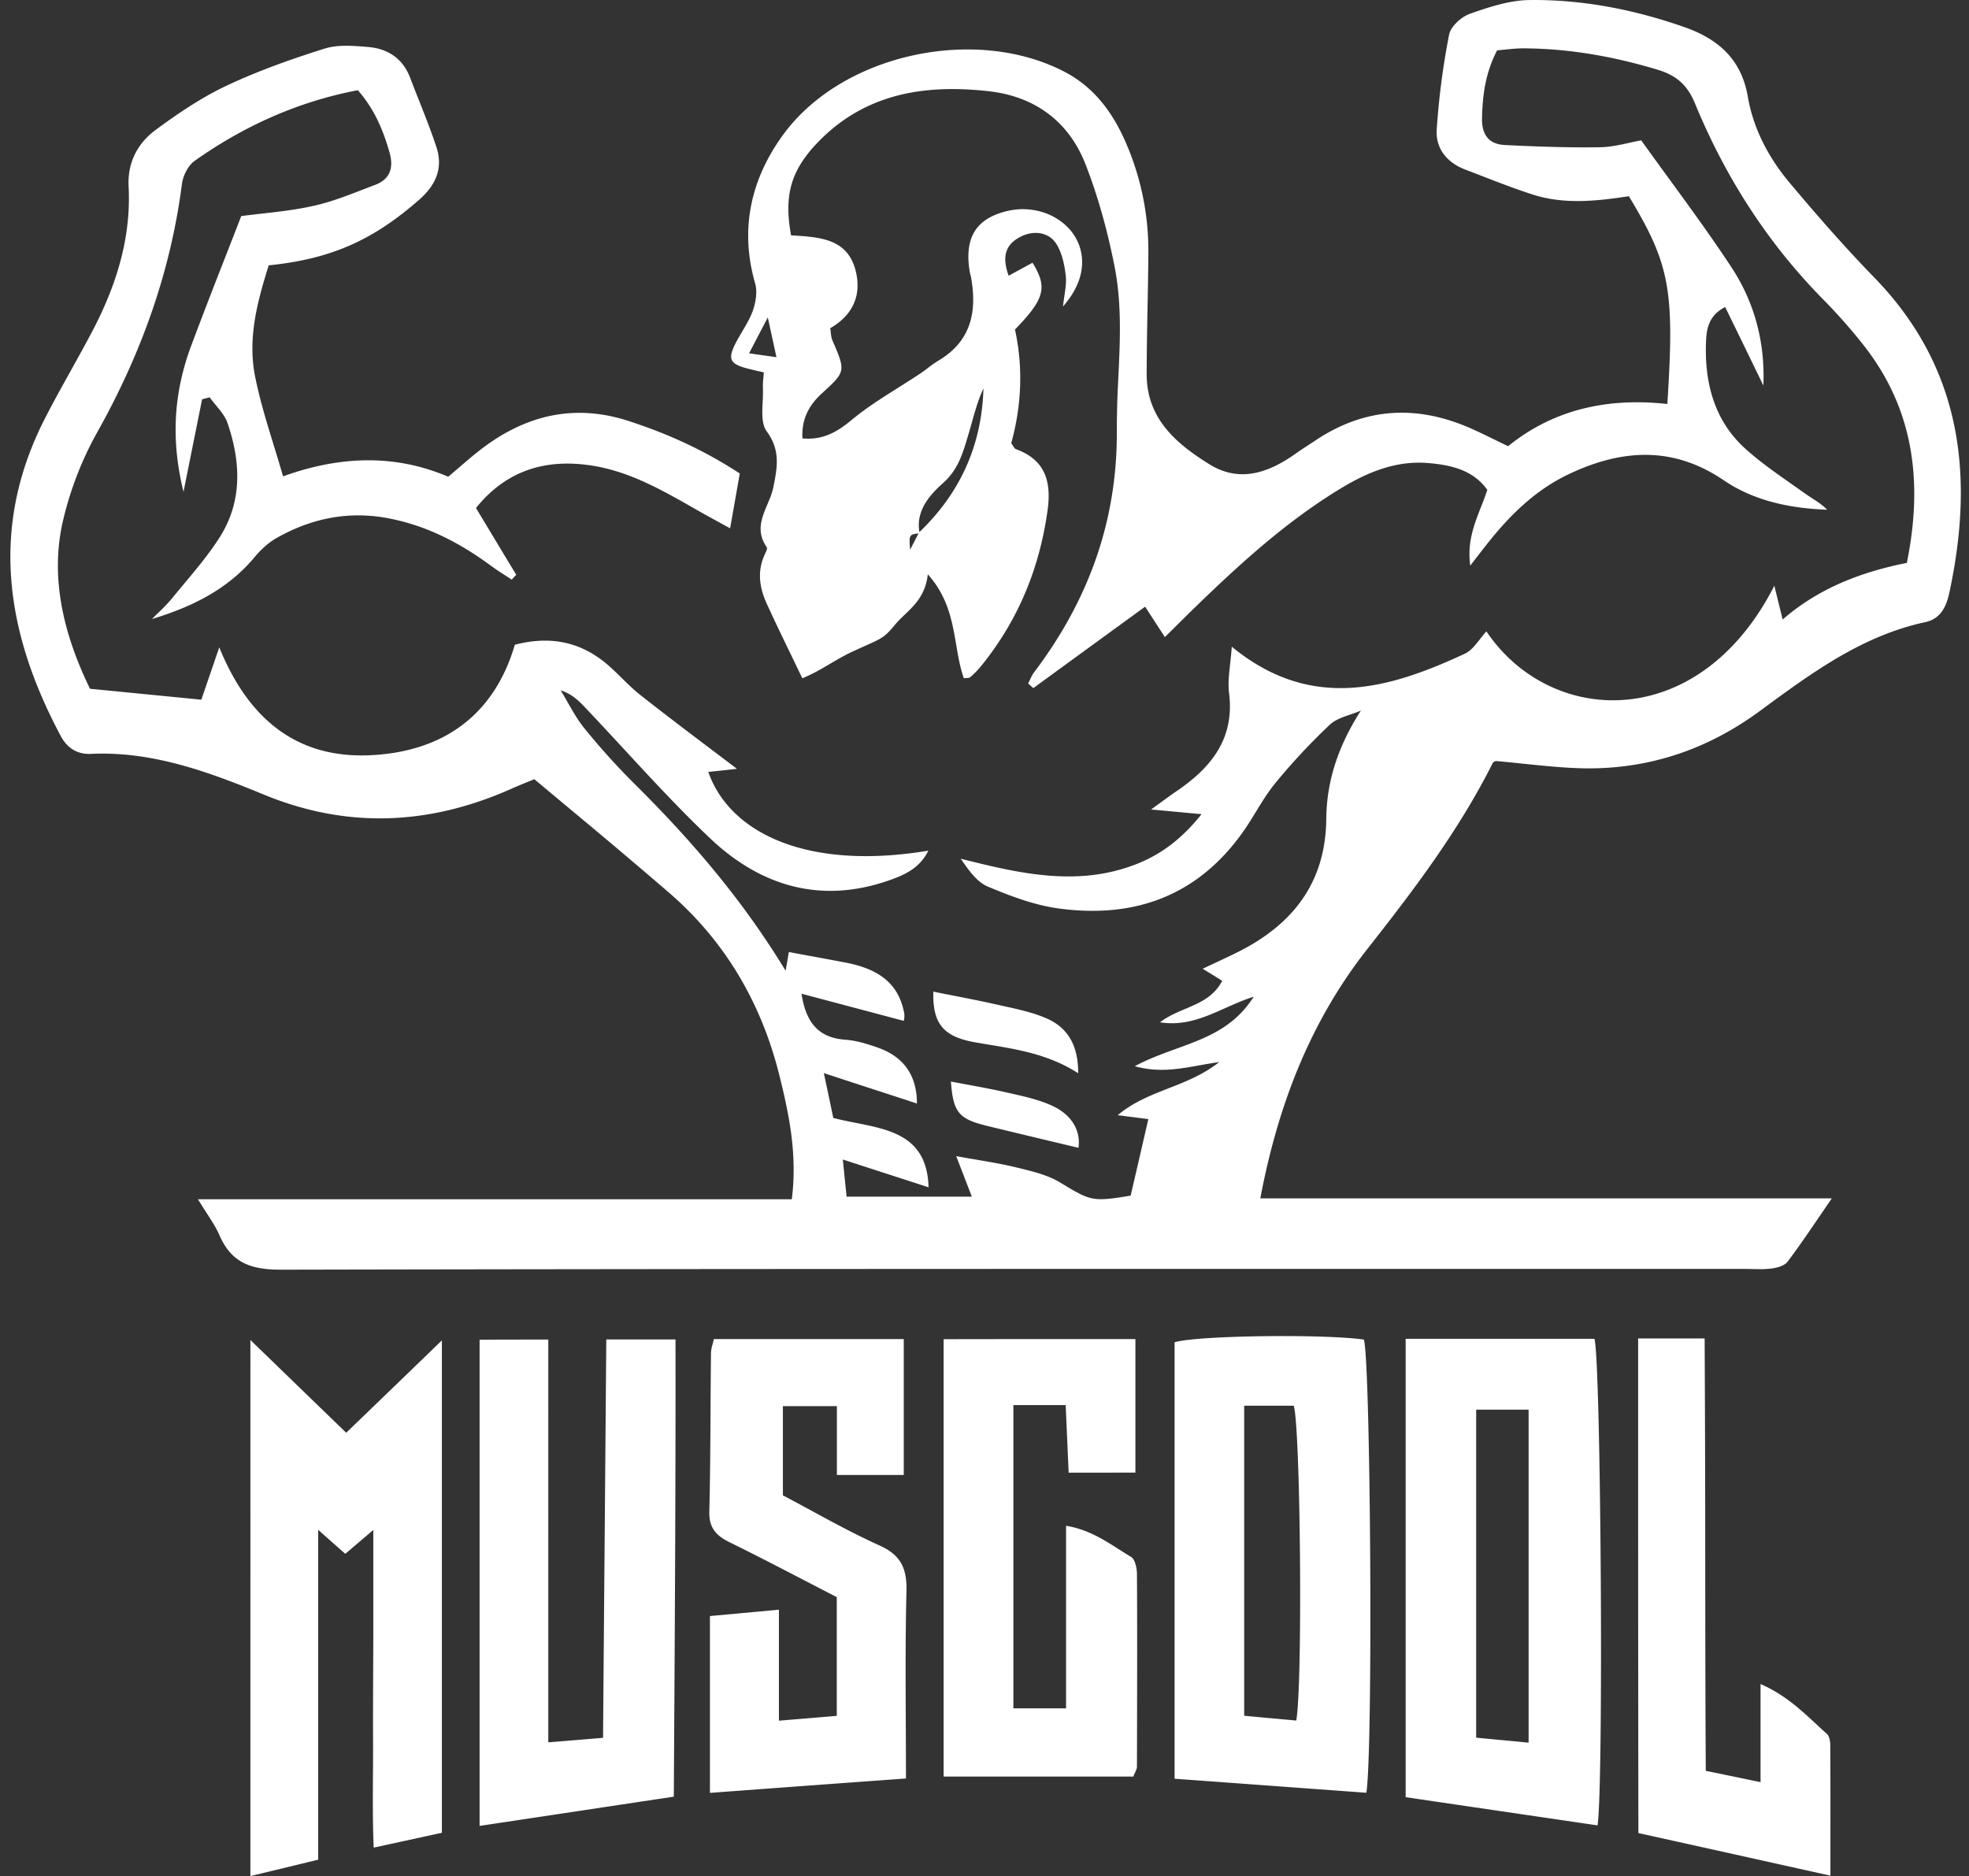<svg width="106" height="101" fill="none" xmlns="http://www.w3.org/2000/svg"><rect width="100%" height="100%" fill="#333333" stroke="none"/><path fill-rule="evenodd" clip-rule="evenodd" d="M42.711 12.677l-.125-.008c-.376-2.063-.035-3.35 1.195-4.742 2.565-2.854 5.867-3.42 9.454-3.015 2.468.28 4.296 1.616 5.2 3.924.702 1.798 1.217 3.707 1.585 5.61.371 1.948.279 3.911.186 5.876v.001a52.151 52.151 0 00-.082 2.825c.035 4.924-1.543 9.198-4.463 13.059-.088.117-.15.252-.214.387a5.307 5.307 0 01-.098.2l.139.126.139.126.017-.013.004-.002c1.96-1.43 3.92-2.858 5.999-4.37.313.482.653 1.007 1.063 1.636.256-.25.498-.49.732-.723h.001c.25-.248.49-.487.734-.725 2.482-2.413 5.026-4.75 8.001-6.554 1.453-.881 2.996-1.518 4.734-1.364 1.21.105 2.391.37 3.156 1.441-.101.315-.221.621-.342.928-.373.954-.749 1.912-.575 3.15l.272-.352v-.001h.001l.001-.002.002-.002c.317-.41.553-.716.794-1.014 1.175-1.455 2.51-2.728 4.192-3.532 2.822-1.35 5.603-1.574 8.37.3 1.654 1.127 3.587 1.518 5.582 1.595-.25-.256-.533-.439-.813-.62a9.452 9.452 0 01-.39-.261c-.24-.171-.48-.34-.722-.51-.853-.598-1.706-1.197-2.476-1.89-1.64-1.482-2.183-3.455-2.127-5.616.021-.748.09-1.532 1.036-2.015.723 1.476 1.39 2.847 2.057 4.225.098-2.336-.48-4.483-1.723-6.372-1.067-1.622-2.212-3.192-3.368-4.778a289.25 289.25 0 01-1.485-2.049c-.206.036-.421.084-.642.133-.5.11-1.03.228-1.561.238-1.71.028-3.427-.035-5.137-.12-.862-.041-1.252-.552-1.23-1.454.027-1.245.187-2.441.813-3.644.157-.012.315-.028.473-.044.326-.033.655-.066.986-.061 2.461.014 4.86.447 7.216 1.16.973.302 1.564.805 1.974 1.798 1.634 3.967 3.907 7.527 6.93 10.584a29.722 29.722 0 012.107 2.385c2.774 3.49 3.247 7.456 2.371 11.772-2.475.497-4.734 1.357-6.688 3.05-.096-.404-.18-.742-.266-1.09v-.001l-.179-.728c-4.06 7.96-12.053 7.583-15.502 2.456a6.295 6.295 0 00-.336.408c-.247.318-.498.64-.824.795-4.136 1.923-8.293 3.112-12.548-.378-.021.33-.055.635-.087.925-.063.565-.119 1.068-.059 1.558.313 2.47-.96 4.022-2.815 5.288-.244.165-.482.339-.787.561l-.596.433c.554.05 1.013.093 1.454.134.415.04.815.077 1.264.117-1.05 1.315-2.142 2.14-3.448 2.665-3.184 1.273-6.32.539-9.517-.266l.036.052c.412.592.836 1.2 1.417 1.445 1.21.511 2.488.994 3.781 1.176 4.13.573 7.578-.679 10.032-4.218.22-.32.425-.654.629-.987.322-.527.645-1.053 1.032-1.525a33.295 33.295 0 012.947-3.161c.29-.268.701-.409 1.112-.549.19-.065.379-.13.557-.207-1.196 1.861-1.843 3.75-1.863 5.813-.028 3.337-1.69 5.575-4.526 7.065-.43.225-.873.431-1.325.643-.264.123-.531.247-.802.378.403.245.73.448 1.05.65-.448.858-1.206 1.18-1.986 1.51-.468.198-.943.4-1.365.722 1.334.208 2.395-.265 3.507-.761.494-.22.997-.445 1.54-.617-1.054 1.673-2.595 2.232-4.19 2.81-.74.27-1.492.542-2.212.932 1.257.352 2.328.16 3.491-.049.342-.061.69-.124 1.055-.175-.863.683-1.807 1.053-2.738 1.417-.958.376-1.9.745-2.726 1.444.413.054.754.097 1.039.133h.003l.605.077-.48 2.081v.001l-.002.008c-.158.684-.313 1.357-.47 2.03-2.056.344-2.159.282-3.726-.663l-.083-.05c-.65-.392-1.433-.583-2.185-.766l-.158-.039c-.682-.167-1.374-.285-2.13-.414-.354-.06-.722-.123-1.11-.194l.44 1.138v.002l.402 1.042h-6.743l-.08-.785v-.011l-.001-.007v-.006a170.6 170.6 0 01-.12-1.191l2.311.75.008.002.004.001h.002l.008.003 2.282.74c-.075-2.706-1.98-3.085-3.914-3.468-.41-.081-.821-.163-1.216-.267a352.26 352.26 0 00-.508-2.413c1.073.353 2.033.666 2.952.965h.002l.006.002.004.002h.004c.695.227 1.366.445 2.044.668 0-1.462-.667-2.497-2.085-3.001-.57-.203-1.175-.392-1.773-.434-1.453-.105-2.12-.93-2.356-2.476l1.002.266 4.503 1.196s.063-.224.021-.427c-.333-1.77-1.62-2.42-3.197-2.72a448.45 448.45 0 00-1.64-.306h-.006l-.001-.001h-.005v-.001h-.003l-1.355-.252-.068.394v.004c-.028.156-.062.35-.106.61-2.357-3.876-5.124-7.073-8.134-10.06a37.476 37.476 0 01-2.69-2.98c-.352-.431-.63-.92-.91-1.41v-.001a23.454 23.454 0 00-.376-.645c.605.196.98.567 1.342.952.69.727 1.372 1.465 2.054 2.202v.001h.001v.001h.001v.001h.001c1.514 1.638 3.03 3.277 4.644 4.81 2.739 2.595 6 3.554 9.684 2.246.799-.28 1.612-.65 2.064-1.581-6.562 1.091-10.698-.972-11.845-4.239.535-.056 1.056-.112 1.543-.168l-1.229-.93h-.001c-1.33-1.006-2.643-1.998-3.935-3.015-.367-.285-.702-.614-1.037-.943-.223-.219-.446-.438-.68-.645-1.446-1.28-3.1-1.658-5.075-1.147-1.119 3.82-3.886 5.75-7.73 5.946-3.934.203-6.59-1.875-8.182-5.806l-.37 1.082-.001.002-.595 1.735-2.308-.227h-.008l-.014-.002h-.006l-.021-.003h-.003c-1.232-.121-2.437-.24-3.632-.356-1.55-3.182-2.134-6.211-1.439-9.114a18.335 18.335 0 011.807-4.659c2.357-4.197 3.963-8.61 4.581-13.409.056-.44.334-.993.682-1.238 2.655-1.881 5.568-3.19 8.786-3.805.897 1.021 1.363 2.147 1.703 3.337.237.818.05 1.454-.778 1.762l-.609.234c-.887.344-1.776.688-2.693.892-.935.21-1.89.318-2.78.418-.388.044-.763.086-1.12.135-.314.813-.625 1.61-.933 2.399a318.821 318.821 0 00-1.764 4.589c-.91 2.455-1.12 4.973-.41 7.855l.37-1.844v-.002l.002-.004v-.002l.629-3.128c.132-.035.27-.07.41-.105.105.148.223.29.341.433.25.303.5.605.618.952.716 2.091.807 4.21-.417 6.141-.563.884-1.24 1.696-1.917 2.505-.217.26-.435.52-.648.783a8.655 8.655 0 01-.729.767c-.12.117-.24.233-.355.352 2.148-.65 4.06-1.588 5.505-3.309.348-.42.772-.818 1.245-1.077 1.8-1.007 3.719-1.42 5.783-1.07 2.134.364 3.997 1.322 5.721 2.595.245.18.5.345.754.508.12.078.24.155.359.234l.017-.02c.077-.084.149-.162.226-.24a578.41 578.41 0 01-1.164-1.928c-.327-.544-.66-1.097-1.005-1.667 1.627-2.028 3.754-2.672 6.229-2.287 2.026.312 3.776 1.312 5.525 2.31l.28.16c.425.24.855.475 1.352.747l.295.162c.16-.898.294-1.662.423-2.396v-.003l.098-.553c-1.947-1.273-3.914-2.155-5.985-2.826-2.885-.937-5.478-.336-7.856 1.455-.419.317-.82.66-1.24 1.021a48.36 48.36 0 01-.616.525c-2.94-1.26-5.93-1.091-8.89-.021a97.744 97.744 0 00-.506-1.684c-.384-1.252-.757-2.467-1.003-3.71-.41-2.063.139-4.063.737-5.966 3.385-.343 5.644-1.378 8.098-3.532.897-.79 1.3-1.693.932-2.826-.28-.85-.61-1.685-.94-2.519a79.41 79.41 0 01-.478-1.224c-.404-1.056-1.23-1.58-2.301-1.657l-.02-.002c-.766-.062-1.585-.13-2.288.093-1.794.566-3.58 1.196-5.283 2-1.349.637-2.607 1.49-3.81 2.378-.973.72-1.522 1.763-1.453 3.05.14 2.763-.66 5.302-1.918 7.716-.388.742-.795 1.473-1.201 2.204-.49.88-.978 1.76-1.434 2.657-2.947 5.834-2.05 11.471.897 16.997.34.644.883 1 1.627.966 3.315-.154 6.346.972 9.335 2.203 4.484 1.84 8.898 1.63 13.278-.315.403-.177.813-.344 1.155-.482l.103-.042c.667.559 1.327 1.11 1.981 1.655l.003.003a366.875 366.875 0 015.28 4.462c3.045 2.637 4.985 5.988 5.944 9.89.521 2.1.952 4.226.653 6.604h-31.97c.168.277.325.52.47.744.285.444.52.81.691 1.2.647 1.484 1.703 1.847 3.295 1.847 21.874-.046 43.748-.044 65.621-.043l13.126.001c.143 0 .286.004.43.007.36.009.72.017 1.072-.028.305-.035.702-.147.869-.364.561-.741 1.085-1.51 1.701-2.414l.002-.002.68-.997H67.848c.96-5.064 2.705-9.54 5.777-13.444 2.489-3.162 4.915-6.365 6.73-9.982.04-.084.173-.119.173-.119.527.046 1.044.1 1.556.153 1.074.111 2.119.22 3.164.24 3.504.062 6.674-1.008 9.503-3.093l.086-.063c2.71-1.993 5.421-3.987 8.812-4.714.834-.182 1.133-.846 1.293-1.588 1.355-6.302.681-12.108-4.046-16.97-1.592-1.636-3.1-3.364-4.567-5.113-1.12-1.336-1.94-2.889-2.239-4.63-.347-2.029-1.633-3.113-3.42-3.735-2.697-.945-5.484-1.49-8.335-1.455-1.077.014-2.175.377-3.204.741-.459.16-1.036.679-1.12 1.126a40.81 40.81 0 00-.667 5.113c-.062 1.036.57 1.784 1.557 2.155.262.1.523.201.785.303h.001c.928.36 1.858.72 2.801 1.026 1.724.56 3.497.357 5.2.098 2.218 3.672 2.468 5.05 2.072 11.185-3.15-.343-6.076.251-8.572 2.273a89.954 89.954 0 01-.72-.35h-.001c-.416-.203-.8-.39-1.19-.566-2.899-1.309-5.714-1.21-8.412.573-.116.078-.235.155-.353.232-.255.166-.512.333-.759.51-1.453 1.028-3.017 1.594-4.657.566-1.78-1.105-3.365-2.455-3.365-4.833 0-1.2.023-2.4.046-3.6v-.001c.02-.982.038-1.964.044-2.946a14.57 14.57 0 00-1.327-6.184c-.695-1.504-1.676-2.77-3.177-3.553-4.776-2.497-11.922-.994-15.127 3.343-1.751 2.379-2.39 5.093-1.536 8.051.125.434.035.994-.118 1.441-.14.4-.358.768-.576 1.137-.095.162-.19.323-.28.486-.555 1.028-.437 1.28.752 1.56.201.049.41.098.688.16-.007.102-.015.198-.024.291a4.166 4.166 0 00-.025.57c.01.232-.002.481-.014.732-.029.598-.058 1.202.216 1.577.755 1.025.57 1.953.363 2.998l-.002.01c-.063.312-.192.619-.322.926-.31.735-.62 1.473-.032 2.312.042.063-.028.211-.09.346a1.794 1.794 0 00-.056.123c-.383.888-.23 1.755.153 2.588.429.936.878 1.866 1.329 2.798.192.398.384.796.575 1.196.533-.211 1.032-.505 1.524-.795.388-.228.77-.453 1.16-.632.273-.126.5-.228.694-.315.933-.417 1.062-.475 1.62-1.147.16-.193.343-.368.528-.546.54-.518 1.107-1.062 1.231-2.161 1.09 1.214 1.316 2.541 1.53 3.802.105.621.208 1.226.41 1.794.047-.008.094-.01.138-.012.084-.004.157-.008.202-.044a4.69 4.69 0 00.584-.595c1.989-2.448 3.142-5.239 3.58-8.366.223-1.58-.118-2.742-1.71-3.322-.053-.023-.092-.085-.143-.166a1.967 1.967 0 00-.1-.149c.55-1.994.653-4.057.202-6.12 1.598-1.651 1.765-2.267.945-3.596-.403.217-.813.44-1.286.7-.34-.952-.236-1.637.612-2.085.695-.37 1.529-.287 1.946.357.313.483.445 1.12.514 1.707.043.334-.008.68-.067 1.08-.027.187-.056.385-.079.598.939-1.077 1.217-2.168.911-3.175-.459-1.49-2.203-2.371-3.914-1.966-1.675.399-2.314 1.427-2.022 3.246.008.063.024.124.041.186.013.047.026.094.035.143.334 1.86-.007 3.448-1.766 4.483a5.807 5.807 0 00-.548.384 7.88 7.88 0 01-.404.295c-.392.262-.79.513-1.19.765-.869.547-1.736 1.094-2.522 1.746-.806.671-1.571 1.091-2.649.993-.055-1.035.355-1.79 1.043-2.42.636-.582.96-.877 1.038-1.227.08-.362-.1-.781-.468-1.634-.055-.125-.07-.268-.087-.417a3.326 3.326 0 00-.031-.233c1.265-.728 1.71-1.84 1.355-3.155-.452-1.652-1.884-1.745-3.336-1.839zm6.738 16.039c-.217.027-.343.047-.41.12-.094.102-.079.304-.044.76.11-.21.203-.39.288-.558l.001-.001c.057-.111.11-.217.165-.321zm3.494-7.807c-.083 3.053-1.25 5.627-3.446 7.736-.209-1.178.601-2.039 1.27-2.637.79-.706 1.038-1.529 1.303-2.406l.032-.105c.07-.23.135-.461.2-.692.18-.646.36-1.288.641-1.896zm-11.41-2.906v.001l.267 1.226c-.598-.084-.945-.133-1.474-.21l.862-1.651.002-.003.144-.276.198.909v.004zm34.14 54.074v24.677l10.228 1.503.103.015c.333-2.231.18-24.978-.167-26.195H75.674zm4.75 21.563l-.954-.09V75.89h2.823v17.928c-.628-.062-1.224-.117-1.869-.177zm-64.91-19.53l.01.01.006.005.01.01.007.006.002.002a2278.69 2278.69 0 003.09 2.991l1.03-.993c1.328-1.281 2.656-2.562 4.12-3.98v26.51c-.697.15-1.364.296-2.067.449l-.01.002-1.593.347c-.057-1.36-.048-2.647-.04-3.914v-.001c.004-.566.008-1.127.006-1.688-.006-1.427 0-2.854.007-4.281.003-.476.005-.951.006-1.427v-5.792c-.396.34-.72.615-1.023.874l-.485.413-.498-.44c-.271-.24-.571-.503-.962-.854v17.76c-.77.189-1.49.361-2.223.538l-.016.004-.004.001-.005.001-.006.001-.002.001-.008.002-1.385.333V72.14l2.029 1.965.004.005zm14.004 19.692V72.118c-1.383 0-2.502 0-3.698.007V98.3c1.874-.281 3.716-.559 5.553-.836l.037-.005.072-.011.043-.007 4.75-.715.016-2.625v-.002c.044-7.423.087-14.697.075-21.988h-3.726l-.089 10.93c-.029 3.5-.058 6.996-.085 10.517l-1.304.108-1.644.136zm44.04 2.714l-4.467-.327c-1.94-.143-3.88-.285-5.857-.428V72.265c1.106-.364 7.995-.461 10.191-.147.362 1.197.5 22.195.132 24.398zm-3.775-3.889c.354-1.902.23-15.724-.132-16.948h-2.67v16.69c.616.06 1.195.112 1.759.163l1.043.095zm-31.563-5.624v9.52c3.553-.266 6.994-.517 10.553-.776 0-1.014-.005-2.01-.01-2.994-.01-2.416-.022-4.756.038-7.093.028-1.224-.3-1.937-1.446-2.455-1.267-.571-2.49-1.235-3.681-1.881-.515-.28-1.023-.555-1.526-.819V75.7h2.906v3.707h3.6V72.09H38.429a6.846 6.846 0 01-.071.291 1.832 1.832 0 00-.082.458c-.013 1.05-.019 2.1-.025 3.15v.001c-.01 1.8-.021 3.6-.065 5.404-.021.88.39 1.293 1.105 1.643 1.382.678 2.747 1.387 4.054 2.065l.002.001c.58.3 1.147.596 1.7.88v6.392l-.943.08-2.171.18V86.66c-1.356.126-2.496.23-3.713.342zM61.124 72.09v7.191H57.53l-.08-1.817v-.009l-.08-1.811h-2.815V91.97h2.836v-9.828c1.158.19 2.026.745 2.873 1.285.21.134.419.267.63.394.209.126.306.587.313.888.018 2.89.01 5.775.004 8.664v.001l-.004 1.736c0 .097-.044.192-.098.306-.031.067-.066.14-.096.226H50.8V72.097c3.388-.007 6.742-.007 10.311-.007h.012zm30.644-.034h-3.58c0 9.016 0 17.823.014 26.629 3.475.77 6.82 1.511 10.337 2.294v-1.845c.002-1.776.003-3.477-.007-5.177 0-.21-.049-.49-.188-.616-.192-.171-.38-.346-.57-.523-.85-.79-1.723-1.601-2.996-2.156v5.281c-.518-.106-.992-.205-1.45-.3-.507-.105-.994-.206-1.498-.308-.024-3.92-.027-7.8-.03-11.668v-.003a2247.03 2247.03 0 00-.032-11.608zm-41.523-18.67c.371.076.746.15 1.122.223.736.144 1.479.29 2.215.456l.492.11c.758.166 1.516.332 2.219.631 1.167.49 1.758 1.448 1.751 2.973-1.546-.995-3.18-1.268-4.809-1.539a70.57 70.57 0 01-.78-.133c-1.71-.308-2.252-1.042-2.21-2.72zm2.831 7.212c1.634.398 3.274.79 4.984 1.196.133-.993-.43-1.798-1.376-2.245-.698-.33-1.473-.505-2.237-.677l-.286-.065c-.711-.161-1.425-.293-2.138-.425-.277-.051-.554-.102-.83-.155.117 1.63.41 2.007 1.883 2.37z" fill="#fff"/></svg>